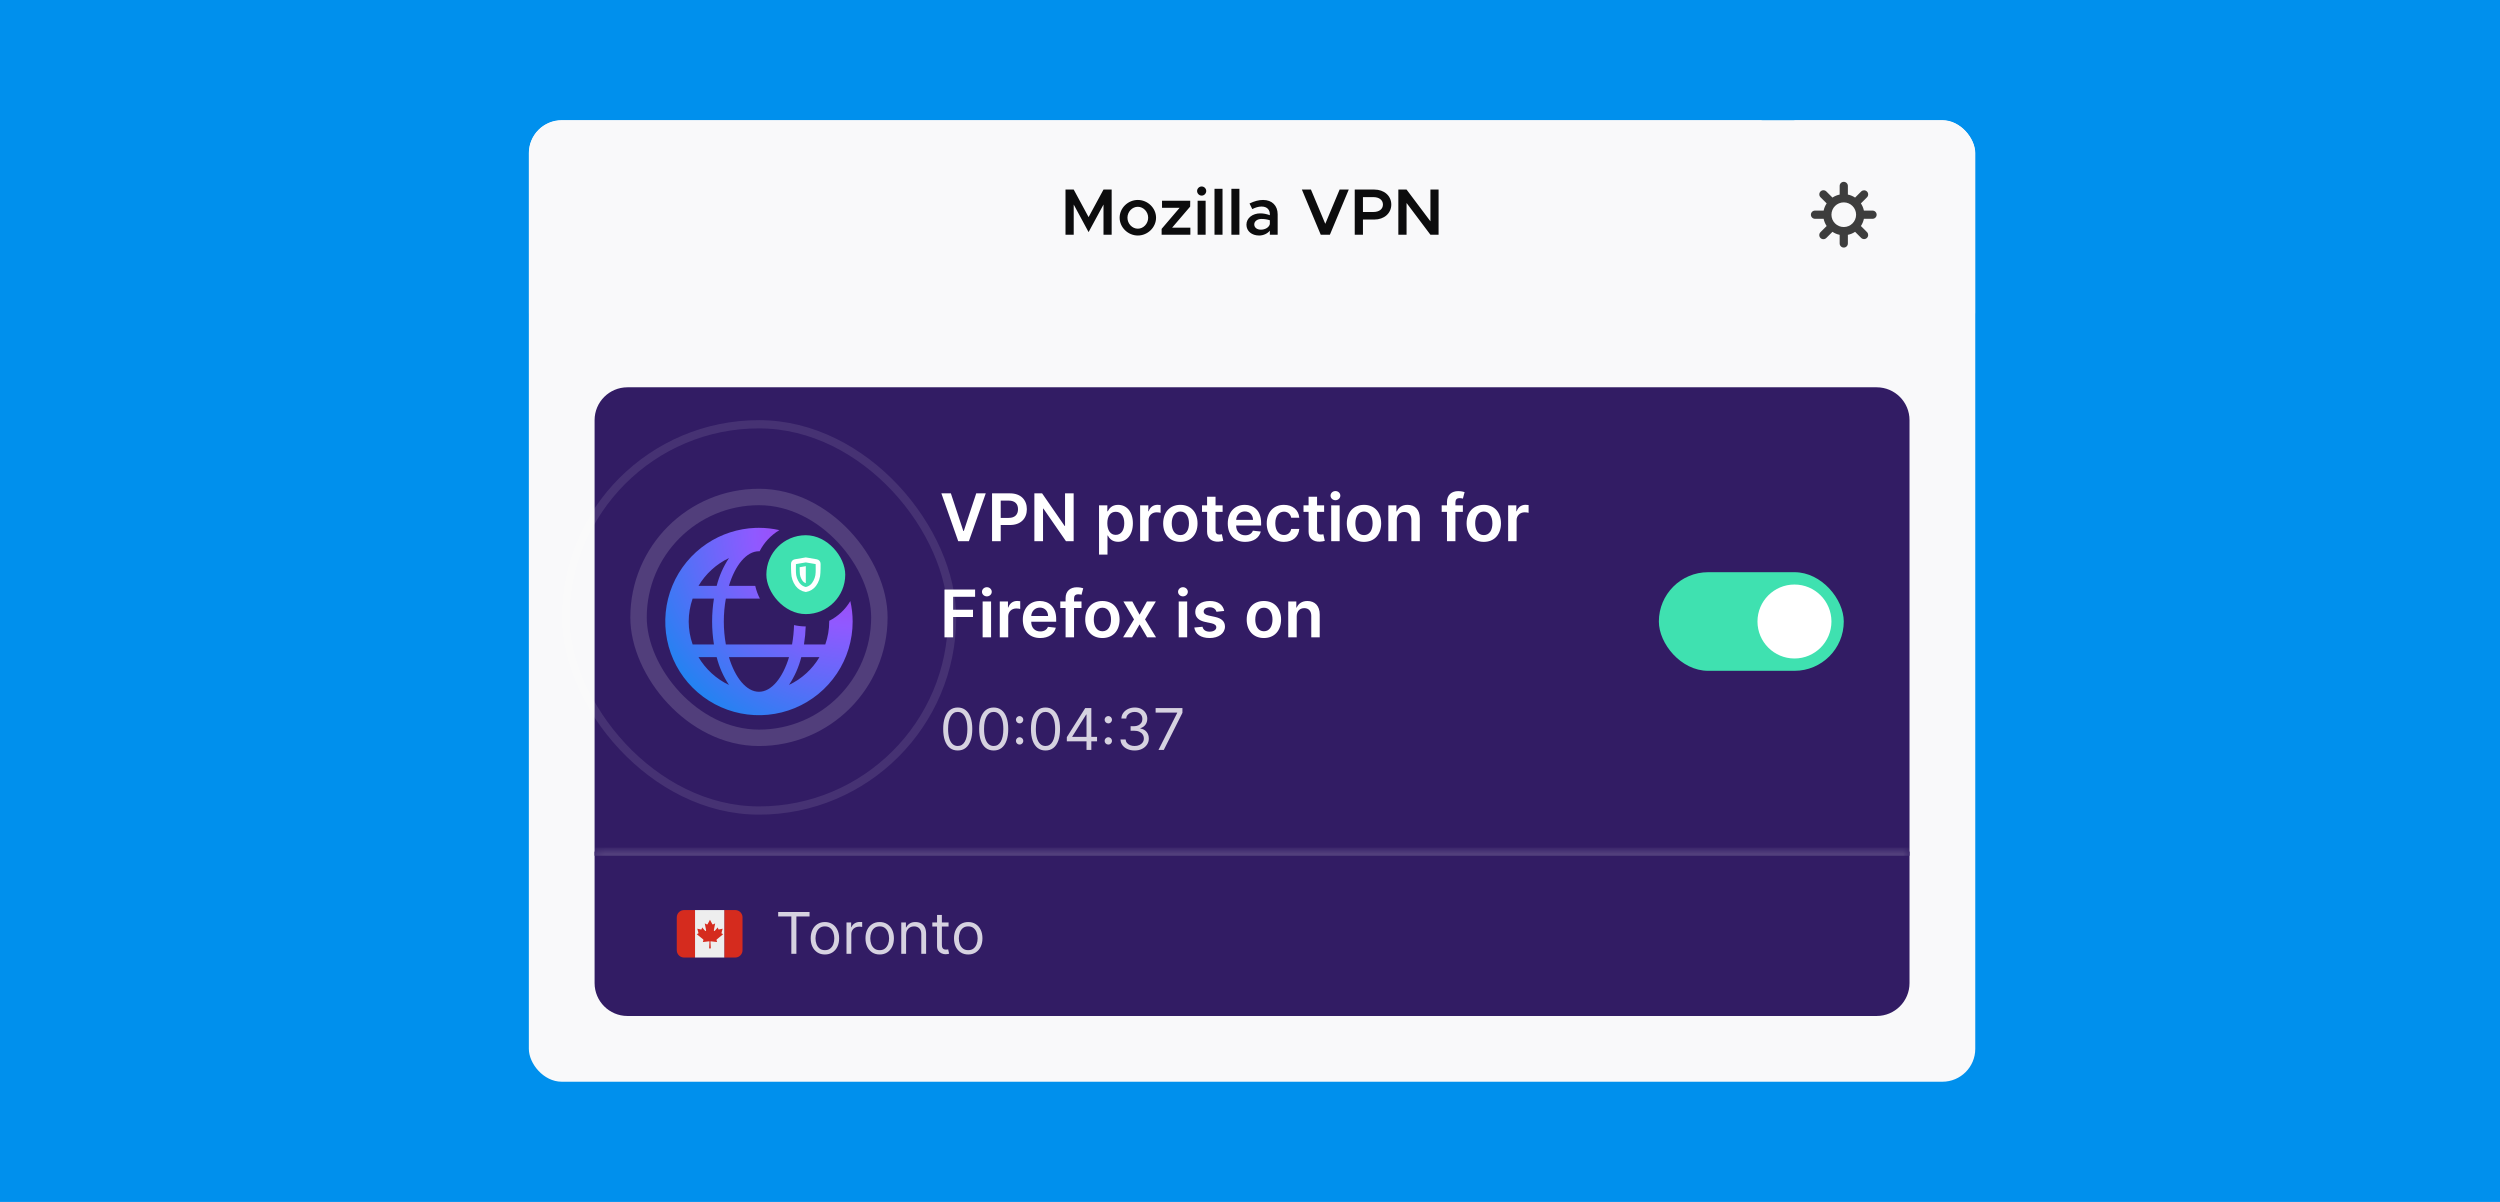 <svg width="312" height="150" viewBox="0 0 312 150" fill="none" xmlns="http://www.w3.org/2000/svg">
<rect width="312" height="150" fill="#0090ED"/>
<g clip-path="url(#clip0_175_4277)">
<rect x="66" y="15" width="180.513" height="120" rx="4.103" fill="#F9F9FA"/>
<g filter="url(#filter0_i_175_4277)">
<path d="M66 15H217.795C220.061 15 221.897 16.837 221.897 19.103V39.615H66V15Z" fill="#F9F9FA"/>
<path d="M132.975 29.808V24.171H134L135.855 27.609L137.717 24.171H138.735V29.808H137.717V26.041L135.855 29.48L134 26.041V29.808H132.975ZM142.002 29.906C140.772 29.906 139.73 28.889 139.73 27.683C139.73 26.476 140.772 25.467 142.002 25.467C143.233 25.467 144.275 26.476 144.275 27.683C144.275 28.889 143.233 29.906 142.002 29.906ZM142.002 29.053C142.7 29.053 143.291 28.429 143.291 27.683C143.291 26.944 142.7 26.32 142.002 26.32C141.297 26.32 140.706 26.944 140.706 27.683C140.706 28.429 141.297 29.053 142.002 29.053ZM144.971 29.808V29.077L147.219 26.444H145.02V25.566H148.54L148.532 26.296L146.276 28.93H148.557V29.808H144.971ZM149.971 24.926C149.651 24.926 149.397 24.655 149.397 24.351C149.397 24.048 149.651 23.785 149.971 23.785C150.283 23.785 150.537 24.048 150.537 24.351C150.537 24.655 150.283 24.926 149.971 24.926ZM149.462 29.808V25.566H150.463V29.808H149.462ZM151.57 29.808V24.072H152.571V29.808H151.57ZM153.677 29.808V24.072H154.678V29.808H153.677ZM157.631 25.467C158.755 25.467 159.452 26.181 159.452 27.256V29.808H158.476V29.299C158.164 29.693 157.631 29.906 157.138 29.906C156.236 29.906 155.555 29.373 155.555 28.552C155.555 27.715 156.334 27.141 157.286 27.141C157.672 27.141 158.09 27.223 158.476 27.371V27.256C158.476 26.764 158.205 26.288 157.434 26.288C157.032 26.288 156.646 26.427 156.285 26.608L155.94 25.91C156.539 25.615 157.097 25.467 157.631 25.467ZM157.36 29.176C157.844 29.176 158.361 28.93 158.476 28.479V28.003C158.164 27.896 157.811 27.838 157.434 27.838C156.933 27.838 156.531 28.117 156.531 28.52C156.531 28.922 156.884 29.176 157.36 29.176ZM167.184 24.171H168.324L165.97 29.808H164.829L162.474 24.171H163.606L165.395 28.446L167.184 24.171ZM169.071 29.808V24.171H171.524C172.73 24.171 173.633 24.942 173.633 26.041C173.633 27.141 172.73 27.912 171.524 27.912H170.096V29.808H169.071ZM170.096 26.969H171.409C172.106 26.969 172.591 26.616 172.591 26.041C172.591 25.467 172.106 25.114 171.409 25.114H170.096V26.969ZM174.513 29.808V24.171H175.539L178.517 28.134V24.171H179.535V29.808H178.517L175.539 25.845V29.808H174.513Z" fill="#0C0C0D"/>
</g>
<g filter="url(#filter1_i_175_4277)">
<path d="M221.897 19.103C221.897 16.837 223.734 15 226 15H246.513V39.615H221.897V19.103Z" fill="#F9F9FA"/>
<path d="M230.103 23.205C230.386 23.205 230.615 23.435 230.615 23.718V24.795C230.936 24.861 231.242 24.989 231.515 25.171L232.279 24.406C232.481 24.212 232.8 24.215 232.998 24.413C233.196 24.611 233.198 24.931 233.004 25.132L232.24 25.896C232.422 26.168 232.549 26.474 232.615 26.795H233.692C233.976 26.795 234.205 27.024 234.205 27.308C234.205 27.591 233.976 27.82 233.692 27.82H232.615C232.549 28.142 232.421 28.447 232.239 28.72L233.004 29.484C233.198 29.686 233.195 30.006 232.997 30.203C232.799 30.401 232.48 30.403 232.278 30.209L231.515 29.445C231.242 29.627 230.936 29.754 230.615 29.82V30.898C230.615 31.181 230.386 31.41 230.103 31.41C229.819 31.41 229.59 31.181 229.59 30.898V29.82C229.267 29.754 228.96 29.626 228.686 29.442C228.68 29.45 228.676 29.458 228.67 29.465L227.926 30.209C227.797 30.342 227.607 30.395 227.428 30.349C227.249 30.302 227.109 30.162 227.062 29.983C227.015 29.803 227.068 29.612 227.201 29.483L227.944 28.74C227.951 28.734 227.961 28.731 227.968 28.725C227.785 28.451 227.656 28.143 227.59 27.82H226.513C226.23 27.82 226 27.591 226 27.308C226 27.024 226.23 26.795 226.513 26.795H227.59C227.656 26.474 227.784 26.168 227.966 25.896L227.201 25.132C227.001 24.932 227.001 24.607 227.201 24.406C227.401 24.206 227.726 24.206 227.927 24.406L228.69 25.17C228.963 24.988 229.269 24.861 229.59 24.795V23.718C229.59 23.435 229.819 23.205 230.103 23.205ZM230.103 25.77C229.253 25.77 228.565 26.458 228.564 27.308C228.564 28.157 229.253 28.846 230.103 28.846C230.952 28.846 231.641 28.157 231.641 27.308C231.641 26.458 230.952 25.77 230.103 25.77Z" fill="#3D3D3D"/>
</g>
<g filter="url(#filter2_d_175_4277)">
<rect x="74.205" y="47.821" width="164.103" height="78.974" rx="4.103" fill="#F9F9FA"/>
</g>
<g filter="url(#filter3_d_175_4277)">
<path d="M74.205 51.923C74.205 49.657 76.042 47.821 78.308 47.821H234.205C236.471 47.821 238.308 49.657 238.308 51.923V106.282H74.205V51.923Z" fill="#321C64"/>
<rect x="95.641" y="66.282" width="9.846" height="9.846" rx="4.923" fill="#3FE1B0"/>
<path d="M94.718 65.359C95.583 65.36 96.438 65.46 97.269 65.646C96.216 66.272 95.357 67.188 94.8 68.284C94.773 68.283 94.746 68.282 94.718 68.282C93.147 68.282 91.741 70.036 90.966 72.605H94.256C94.38 73.164 94.575 73.696 94.833 74.19H90.587C90.248 76.082 90.248 78.02 90.587 79.913H98.848C98.991 79.115 99.073 78.307 99.095 77.497C99.564 77.606 100.051 77.665 100.552 77.666C100.527 78.418 100.456 79.169 100.336 79.913H102.997C103.319 78.993 103.486 78.026 103.488 77.051C103.488 77.023 103.485 76.995 103.485 76.967C104.581 76.411 105.496 75.552 106.121 74.5C106.308 75.331 106.41 76.186 106.411 77.051C106.411 79.364 105.725 81.625 104.44 83.547C103.155 85.47 101.329 86.968 99.193 87.853C97.056 88.738 94.705 88.97 92.437 88.519C90.169 88.068 88.086 86.954 86.451 85.319C84.816 83.684 83.702 81.601 83.25 79.333C82.799 77.065 83.031 74.713 83.915 72.577C84.8 70.44 86.299 68.614 88.222 67.33C90.025 66.125 92.125 65.447 94.286 65.367L94.718 65.359ZM90.966 81.498C91.741 84.067 93.147 85.821 94.718 85.821C96.289 85.821 97.695 84.067 98.471 81.498H90.966ZM87.172 81.498C88.066 83.008 89.391 84.218 90.977 84.97C90.272 83.908 89.752 82.734 89.441 81.498H87.172ZM100 81.498C99.689 82.732 99.17 83.905 98.466 84.966C100.05 84.214 101.374 83.007 102.268 81.498H100ZM86.439 74.19C86.117 75.11 85.951 76.077 85.949 77.051C85.951 78.026 86.117 78.993 86.439 79.913H89.1C88.796 78.017 88.796 76.085 89.1 74.19H86.439ZM90.977 69.132C89.391 69.885 88.066 71.095 87.172 72.605H89.441C89.752 71.369 90.272 70.195 90.977 69.132Z" fill="url(#paint0_radial_175_4277)"/>
<path d="M101.94 69.288C102.212 69.335 102.411 69.572 102.41 69.848C102.41 70.163 102.411 70.731 102.386 70.989C102.373 71.575 102.18 72.143 101.832 72.615C101.533 73.015 101.09 73.283 100.597 73.362L100.564 73.366L100.529 73.362C100.037 73.283 99.594 73.015 99.295 72.615C98.948 72.143 98.754 71.575 98.741 70.989C98.718 70.731 98.718 70.163 98.718 69.848C98.717 69.572 98.916 69.335 99.188 69.288L100.564 69.051L101.94 69.288ZM99.333 69.886C99.333 70.386 99.318 70.736 99.333 70.902C99.341 71.388 99.502 71.86 99.791 72.251C99.98 72.503 100.255 72.68 100.564 72.745C100.873 72.68 101.148 72.504 101.337 72.251C101.627 71.86 101.787 71.388 101.795 70.902C101.81 70.736 101.795 70.386 101.795 69.886L100.564 69.676L99.333 69.886ZM100.564 72.267H100.562C100.402 72.213 100.262 72.112 100.161 71.977C99.929 71.663 99.807 71.281 99.814 70.891C99.804 70.785 99.798 70.566 99.795 70.276L100.564 70.144V72.267Z" fill="white"/>
<path d="M118.669 61.058L120.222 65.755H120.283L121.833 61.058H123.022L120.918 67.026H119.584L117.483 61.058H118.669ZM123.808 67.026V61.058H126.046C127.418 61.058 128.15 61.895 128.15 63.034C128.15 64.182 127.409 65.009 126.031 65.009H124.889V67.026H123.808ZM124.889 64.121H125.886C126.69 64.121 127.048 63.669 127.048 63.034C127.048 62.399 126.69 61.962 125.88 61.962H124.889V64.121ZM133.992 61.058V67.026H133.031L130.219 62.961H130.17V67.026H129.089V61.058H130.056L132.865 65.126H132.917V61.058H133.992ZM137.159 68.704V62.55H138.196V63.29H138.257C138.418 62.967 138.747 62.492 139.537 62.492C140.571 62.492 141.384 63.302 141.384 64.794C141.384 66.268 140.594 67.104 139.539 67.104C138.77 67.104 138.423 66.647 138.257 66.32H138.214V68.704H137.159ZM138.193 64.788C138.193 65.656 138.572 66.239 139.245 66.239C139.942 66.239 140.309 65.627 140.309 64.788C140.309 63.955 139.947 63.357 139.245 63.357C138.566 63.357 138.193 63.92 138.193 64.788ZM142.287 67.026V62.55H143.31V63.296H143.356C143.52 62.777 143.948 62.486 144.461 62.486C144.577 62.486 144.743 62.498 144.84 62.515V63.485C144.749 63.456 144.528 63.424 144.35 63.424C143.77 63.424 143.342 63.826 143.342 64.394V67.026H142.287ZM147.308 67.113C145.997 67.113 145.164 66.189 145.164 64.805C145.164 63.418 145.997 62.492 147.308 62.492C148.619 62.492 149.453 63.418 149.453 64.805C149.453 66.189 148.619 67.113 147.308 67.113ZM147.314 66.268C148.028 66.268 148.383 65.621 148.383 64.802C148.383 63.984 148.028 63.328 147.314 63.328C146.589 63.328 146.233 63.984 146.233 64.802C146.233 65.621 146.589 66.268 147.314 66.268ZM152.583 62.55V63.366H151.7V65.68C151.7 66.105 151.913 66.198 152.178 66.198C152.309 66.198 152.428 66.172 152.487 66.157L152.664 66.982C152.551 67.02 152.344 67.078 152.044 67.087C151.251 67.11 150.639 66.696 150.645 65.854V63.366H150.01V62.55H150.645V61.478H151.7V62.55H152.583ZM155.398 67.113C154.049 67.113 153.225 66.219 153.225 64.814C153.225 63.433 154.061 62.492 155.343 62.492C156.444 62.492 157.388 63.182 157.388 64.753V65.076H154.271C154.279 65.843 154.731 66.291 155.413 66.291C155.867 66.291 156.217 66.093 156.36 65.715L157.345 65.825C157.158 66.603 156.441 67.113 155.398 67.113ZM154.274 64.365H156.377C156.371 63.756 155.964 63.313 155.357 63.313C154.728 63.313 154.306 63.794 154.274 64.365ZM160.233 67.113C158.896 67.113 158.088 66.16 158.088 64.805C158.088 63.439 158.916 62.492 160.227 62.492C161.32 62.492 162.077 63.13 162.15 64.1H161.142C161.06 63.669 160.749 63.343 160.242 63.343C159.592 63.343 159.158 63.885 159.158 64.788C159.158 65.703 159.583 66.254 160.242 66.254C160.705 66.254 161.052 65.977 161.142 65.496H162.15C162.074 66.446 161.358 67.113 160.233 67.113ZM165.251 62.55V63.366H164.368V65.68C164.368 66.105 164.581 66.198 164.846 66.198C164.977 66.198 165.097 66.172 165.155 66.157L165.333 66.982C165.219 67.02 165.012 67.078 164.712 67.087C163.92 67.11 163.308 66.696 163.313 65.854V63.366H162.678V62.55H163.313V61.478H164.368V62.55H165.251ZM166.133 67.026V62.55H167.188V67.026H166.133ZM166.664 61.915C166.326 61.915 166.052 61.658 166.052 61.344C166.052 61.026 166.326 60.77 166.664 60.77C166.999 60.77 167.273 61.026 167.273 61.344C167.273 61.658 166.999 61.915 166.664 61.915ZM170.225 67.113C168.914 67.113 168.08 66.189 168.08 64.805C168.08 63.418 168.914 62.492 170.225 62.492C171.536 62.492 172.369 63.418 172.369 64.805C172.369 66.189 171.536 67.113 170.225 67.113ZM170.231 66.268C170.945 66.268 171.3 65.621 171.3 64.802C171.3 63.984 170.945 63.328 170.231 63.328C169.505 63.328 169.15 63.984 169.15 64.802C169.15 65.621 169.505 66.268 170.231 66.268ZM174.319 64.403V67.026H173.265V62.55H174.273V63.311H174.325C174.529 62.812 174.99 62.492 175.66 62.492C176.583 62.492 177.195 63.104 177.192 64.176V67.026H176.138V64.339C176.138 63.742 175.811 63.383 175.266 63.383C174.71 63.383 174.319 63.756 174.319 64.403ZM182.567 62.55V63.366H181.637V67.026H180.583V63.366H179.921V62.55H180.583V62.128C180.583 61.224 181.203 60.779 181.981 60.779C182.345 60.779 182.645 60.854 182.782 60.901L182.57 61.717C182.482 61.691 182.342 61.653 182.176 61.653C181.783 61.653 181.637 61.848 181.637 62.198V62.55H182.567ZM185.177 67.113C183.866 67.113 183.032 66.189 183.032 64.805C183.032 63.418 183.866 62.492 185.177 62.492C186.488 62.492 187.321 63.418 187.321 64.805C187.321 66.189 186.488 67.113 185.177 67.113ZM185.183 66.268C185.897 66.268 186.252 65.621 186.252 64.802C186.252 63.984 185.897 63.328 185.183 63.328C184.457 63.328 184.102 63.984 184.102 64.802C184.102 65.621 184.457 66.268 185.183 66.268ZM188.217 67.026V62.55H189.239V63.296H189.286C189.449 62.777 189.877 62.486 190.39 62.486C190.507 62.486 190.673 62.498 190.769 62.515V63.485C190.679 63.456 190.457 63.424 190.28 63.424C189.7 63.424 189.271 63.826 189.271 64.394V67.026H188.217ZM117.871 79.026V73.058H121.693V73.965H118.952V75.585H121.431V76.491H118.952V79.026H117.871ZM122.632 79.026V74.55H123.686V79.026H122.632ZM123.162 73.915C122.824 73.915 122.55 73.659 122.55 73.344C122.55 73.026 122.824 72.77 123.162 72.77C123.497 72.77 123.771 73.026 123.771 73.344C123.771 73.659 123.497 73.915 123.162 73.915ZM124.771 79.026V74.55H125.794V75.296H125.84C126.004 74.777 126.432 74.486 126.945 74.486C127.061 74.486 127.227 74.498 127.324 74.515V75.485C127.233 75.456 127.012 75.424 126.834 75.424C126.254 75.424 125.826 75.826 125.826 76.394V79.026H124.771ZM129.821 79.113C128.472 79.113 127.648 78.219 127.648 76.814C127.648 75.433 128.484 74.492 129.766 74.492C130.867 74.492 131.811 75.182 131.811 76.753V77.076H128.694C128.702 77.843 129.154 78.291 129.836 78.291C130.29 78.291 130.64 78.093 130.783 77.715L131.768 77.825C131.581 78.603 130.864 79.113 129.821 79.113ZM128.697 76.365H130.8C130.795 75.756 130.387 75.314 129.781 75.314C129.151 75.314 128.729 75.794 128.697 76.365ZM134.971 74.55V75.366H134.041V79.026H132.986V75.366H132.325V74.55H132.986V74.128C132.986 73.224 133.607 72.779 134.385 72.779C134.749 72.779 135.049 72.854 135.186 72.901L134.974 73.717C134.886 73.691 134.746 73.653 134.58 73.653C134.187 73.653 134.041 73.848 134.041 74.198V74.55H134.971ZM137.581 79.113C136.269 79.113 135.436 78.189 135.436 76.805C135.436 75.418 136.269 74.492 137.581 74.492C138.892 74.492 139.725 75.418 139.725 76.805C139.725 78.189 138.892 79.113 137.581 79.113ZM137.586 78.268C138.3 78.268 138.656 77.621 138.656 76.802C138.656 75.984 138.3 75.328 137.586 75.328C136.861 75.328 136.505 75.984 136.505 76.802C136.505 77.621 136.861 78.268 137.586 78.268ZM141.315 74.55L142.218 76.202L143.136 74.55H144.252L142.903 76.788L144.275 79.026H143.165L142.218 77.414L141.28 79.026H140.161L141.524 76.788L140.196 74.55H141.315ZM147.103 79.026V74.55H148.158V79.026H147.103ZM147.633 73.915C147.295 73.915 147.021 73.659 147.021 73.344C147.021 73.026 147.295 72.77 147.633 72.77C147.968 72.77 148.242 73.026 148.242 73.344C148.242 73.659 147.968 73.915 147.633 73.915ZM152.78 75.733L151.818 75.838C151.736 75.544 151.48 75.279 150.993 75.279C150.553 75.279 150.218 75.488 150.221 75.791C150.218 76.051 150.399 76.208 150.854 76.31L151.617 76.473C152.462 76.657 152.873 77.047 152.876 77.685C152.873 78.533 152.083 79.113 150.964 79.113C149.866 79.113 149.175 78.626 149.044 77.805L150.073 77.706C150.163 78.108 150.478 78.318 150.961 78.318C151.463 78.318 151.795 78.087 151.795 77.781C151.795 77.528 151.602 77.362 151.192 77.272L150.428 77.111C149.569 76.934 149.166 76.502 149.169 75.85C149.166 75.022 149.901 74.492 150.979 74.492C152.028 74.492 152.634 74.975 152.78 75.733ZM157.733 79.113C156.422 79.113 155.588 78.189 155.588 76.805C155.588 75.418 156.422 74.492 157.733 74.492C159.044 74.492 159.877 75.418 159.877 76.805C159.877 78.189 159.044 79.113 157.733 79.113ZM157.739 78.268C158.453 78.268 158.808 77.621 158.808 76.802C158.808 75.984 158.453 75.328 157.739 75.328C157.013 75.328 156.658 75.984 156.658 76.802C156.658 77.621 157.013 78.268 157.739 78.268ZM161.827 76.403V79.026H160.773V74.55H161.781V75.311H161.833C162.037 74.812 162.498 74.492 163.168 74.492C164.091 74.492 164.703 75.104 164.7 76.176V79.026H163.646V76.339C163.646 75.742 163.319 75.383 162.774 75.383C162.218 75.383 161.827 75.756 161.827 76.403Z" fill="white"/>
<path d="M119.526 93.148C119.141 93.148 118.814 93.044 118.544 92.835C118.274 92.624 118.067 92.319 117.925 91.919C117.782 91.518 117.71 91.034 117.71 90.466C117.71 89.902 117.782 89.42 117.925 89.021C118.069 88.62 118.276 88.314 118.547 88.103C118.819 87.89 119.145 87.784 119.526 87.784C119.906 87.784 120.232 87.89 120.502 88.103C120.774 88.314 120.981 88.62 121.124 89.021C121.269 89.42 121.341 89.902 121.341 90.466C121.341 91.034 121.27 91.518 121.127 91.919C120.984 92.319 120.777 92.624 120.507 92.835C120.237 93.044 119.91 93.148 119.526 93.148ZM119.526 92.587C119.906 92.587 120.202 92.404 120.413 92.037C120.624 91.67 120.729 91.146 120.729 90.466C120.729 90.014 120.681 89.629 120.584 89.311C120.488 88.993 120.351 88.751 120.171 88.585C119.992 88.418 119.777 88.335 119.526 88.335C119.148 88.335 118.853 88.521 118.641 88.893C118.428 89.264 118.322 89.788 118.322 90.466C118.322 90.918 118.37 91.302 118.465 91.619C118.56 91.935 118.697 92.175 118.875 92.34C119.056 92.505 119.272 92.587 119.526 92.587ZM124.013 93.148C123.629 93.148 123.301 93.044 123.031 92.835C122.761 92.624 122.554 92.319 122.412 91.919C122.269 91.518 122.198 91.034 122.198 90.466C122.198 89.902 122.269 89.42 122.412 89.021C122.556 88.62 122.764 88.314 123.034 88.103C123.306 87.89 123.632 87.784 124.013 87.784C124.394 87.784 124.719 87.89 124.989 88.103C125.261 88.314 125.469 88.62 125.611 89.021C125.756 89.42 125.828 89.902 125.828 90.466C125.828 91.034 125.757 91.518 125.614 91.919C125.471 92.319 125.265 92.624 124.994 92.835C124.724 93.044 124.397 93.148 124.013 93.148ZM124.013 92.587C124.394 92.587 124.689 92.404 124.9 92.037C125.111 91.67 125.216 91.146 125.216 90.466C125.216 90.014 125.168 89.629 125.071 89.311C124.976 88.993 124.838 88.751 124.658 88.585C124.479 88.418 124.264 88.335 124.013 88.335C123.635 88.335 123.341 88.521 123.128 88.893C122.916 89.264 122.809 89.788 122.809 90.466C122.809 90.918 122.857 91.302 122.952 91.619C123.047 91.935 123.184 92.175 123.363 92.34C123.543 92.505 123.76 92.587 124.013 92.587ZM127.246 92.409C127.12 92.409 127.012 92.364 126.922 92.274C126.832 92.184 126.787 92.076 126.787 91.95C126.787 91.824 126.832 91.716 126.922 91.626C127.012 91.536 127.12 91.491 127.246 91.491C127.371 91.491 127.479 91.536 127.569 91.626C127.659 91.716 127.705 91.824 127.705 91.95C127.705 92.033 127.683 92.11 127.641 92.18C127.6 92.249 127.545 92.305 127.475 92.348C127.407 92.389 127.331 92.409 127.246 92.409ZM127.246 89.768C127.12 89.768 127.012 89.723 126.922 89.632C126.832 89.542 126.787 89.434 126.787 89.309C126.787 89.183 126.832 89.075 126.922 88.985C127.012 88.895 127.12 88.85 127.246 88.85C127.371 88.85 127.479 88.895 127.569 88.985C127.659 89.075 127.705 89.183 127.705 89.309C127.705 89.392 127.683 89.469 127.641 89.538C127.6 89.608 127.545 89.664 127.475 89.707C127.407 89.747 127.331 89.768 127.246 89.768ZM130.477 93.148C130.093 93.148 129.766 93.044 129.496 92.835C129.225 92.624 129.019 92.319 128.876 91.919C128.733 91.518 128.662 91.034 128.662 90.466C128.662 89.902 128.733 89.42 128.876 89.021C129.021 88.62 129.228 88.314 129.498 88.103C129.77 87.89 130.096 87.784 130.477 87.784C130.858 87.784 131.183 87.89 131.454 88.103C131.726 88.314 131.933 88.62 132.076 89.021C132.22 89.42 132.292 89.902 132.292 90.466C132.292 91.034 132.221 91.518 132.078 91.919C131.935 92.319 131.729 92.624 131.459 92.835C131.188 93.044 130.861 93.148 130.477 93.148ZM130.477 92.587C130.858 92.587 131.154 92.404 131.364 92.037C131.575 91.67 131.681 91.146 131.681 90.466C131.681 90.014 131.632 89.629 131.535 89.311C131.44 88.993 131.302 88.751 131.122 88.585C130.944 88.418 130.729 88.335 130.477 88.335C130.1 88.335 129.805 88.521 129.592 88.893C129.38 89.264 129.274 89.788 129.274 90.466C129.274 90.918 129.321 91.302 129.417 91.619C129.512 91.935 129.649 92.175 129.827 92.34C130.007 92.505 130.224 92.587 130.477 92.587ZM133.139 92.006V91.486L135.433 87.856H135.811V88.661H135.556L133.822 91.404V91.445H136.912V92.006H133.139ZM135.597 93.077V91.848V91.606V87.856H136.198V93.077H135.597ZM138.316 92.409C138.191 92.409 138.083 92.364 137.993 92.274C137.902 92.184 137.857 92.076 137.857 91.95C137.857 91.824 137.902 91.716 137.993 91.626C138.083 91.536 138.191 91.491 138.316 91.491C138.442 91.491 138.55 91.536 138.64 91.626C138.73 91.716 138.775 91.824 138.775 91.95C138.775 92.033 138.754 92.11 138.712 92.18C138.671 92.249 138.615 92.305 138.546 92.348C138.478 92.389 138.401 92.409 138.316 92.409ZM138.316 89.768C138.191 89.768 138.083 89.723 137.993 89.632C137.902 89.542 137.857 89.434 137.857 89.309C137.857 89.183 137.902 89.075 137.993 88.985C138.083 88.895 138.191 88.85 138.316 88.85C138.442 88.85 138.55 88.895 138.64 88.985C138.73 89.075 138.775 89.183 138.775 89.309C138.775 89.392 138.754 89.469 138.712 89.538C138.671 89.608 138.615 89.664 138.546 89.707C138.478 89.747 138.401 89.768 138.316 89.768ZM141.609 93.148C141.273 93.148 140.973 93.091 140.709 92.975C140.447 92.859 140.239 92.699 140.084 92.493C139.931 92.286 139.848 92.045 139.835 91.772H140.477C140.491 91.94 140.548 92.085 140.65 92.207C140.752 92.328 140.886 92.422 141.051 92.488C141.216 92.554 141.398 92.587 141.599 92.587C141.823 92.587 142.022 92.548 142.195 92.47C142.369 92.392 142.505 92.283 142.603 92.144C142.702 92.004 142.751 91.843 142.751 91.659C142.751 91.467 142.704 91.298 142.608 91.152C142.513 91.004 142.374 90.889 142.19 90.805C142.007 90.722 141.782 90.68 141.517 90.68H141.099V90.12H141.517C141.725 90.12 141.906 90.082 142.063 90.007C142.221 89.933 142.344 89.827 142.433 89.691C142.523 89.555 142.568 89.395 142.568 89.212C142.568 89.035 142.529 88.881 142.45 88.75C142.372 88.62 142.262 88.517 142.119 88.444C141.978 88.371 141.811 88.335 141.619 88.335C141.439 88.335 141.269 88.368 141.109 88.434C140.951 88.499 140.822 88.593 140.722 88.717C140.622 88.84 140.567 88.987 140.559 89.161H139.947C139.957 88.887 140.039 88.647 140.194 88.442C140.349 88.234 140.551 88.073 140.801 87.957C141.052 87.842 141.329 87.784 141.629 87.784C141.952 87.784 142.229 87.85 142.461 87.98C142.692 88.11 142.869 88.28 142.993 88.493C143.118 88.705 143.18 88.935 143.18 89.181C143.18 89.475 143.102 89.726 142.948 89.933C142.795 90.141 142.586 90.284 142.323 90.364V90.405C142.653 90.459 142.91 90.6 143.095 90.826C143.281 91.05 143.373 91.328 143.373 91.659C143.373 91.943 143.296 92.198 143.141 92.424C142.988 92.649 142.779 92.825 142.514 92.955C142.249 93.084 141.947 93.148 141.609 93.148ZM144.579 93.077L146.915 88.457V88.416H144.222V87.856H147.567V88.447L145.242 93.077H144.579Z" fill="white" fill-opacity="0.8"/>
<rect x="207.026" y="70.897" width="23.077" height="12.308" rx="6.154" fill="#3FE1B0"/>
<path fill-rule="evenodd" clip-rule="evenodd" d="M223.949 81.667C226.498 81.667 228.564 79.6 228.564 77.051C228.564 74.502 226.498 72.436 223.949 72.436C221.4 72.436 219.333 74.502 219.333 77.051C219.333 79.6 221.4 81.667 223.949 81.667Z" fill="white"/>
</g>
<rect opacity="0.15" x="79.69" y="62.023" width="30.056" height="30.056" rx="15.028" stroke="white" stroke-width="2.051"/>
<rect opacity="0.1" x="70.615" y="52.949" width="48.205" height="48.205" rx="24.103" stroke="white" stroke-width="1.026"/>
<mask id="path-18-inside-1_175_4277" fill="white">
<path d="M74.205 106.282H238.308V122.692C238.308 124.958 236.471 126.795 234.205 126.795H78.308C76.042 126.795 74.205 124.958 74.205 122.692V106.282Z"/>
</mask>
<path d="M74.205 106.282H238.308V122.692C238.308 124.958 236.471 126.795 234.205 126.795H78.308C76.042 126.795 74.205 124.958 74.205 122.692V106.282Z" fill="#321C64"/>
<path d="M74.205 105.769H238.308V106.795H74.205V105.769ZM238.308 126.795H74.205H238.308ZM74.205 126.795V106.282V126.795ZM238.308 106.282V126.795V106.282Z" fill="white" fill-opacity="0.2" mask="url(#path-18-inside-1_175_4277)"/>
<g clip-path="url(#clip1_175_4277)">
<path d="M85.373 113.576C84.87 113.576 84.462 113.984 84.462 114.487V118.59C84.462 119.093 84.87 119.501 85.373 119.501H86.741V113.576H85.373ZM91.755 113.576H90.388V119.501H91.755C92.258 119.501 92.667 119.093 92.667 118.59V114.487C92.667 113.984 92.258 113.576 91.755 113.576Z" fill="#D52B1E"/>
<path d="M86.741 113.576H90.387V119.501H86.741V113.576Z" fill="#EEEEEE"/>
<path d="M88.704 117.476C88.977 117.508 89.222 117.536 89.495 117.567L89.425 117.339C89.414 117.299 89.43 117.255 89.462 117.23L90.255 116.584L90.091 116.507C90.018 116.481 90.038 116.441 90.064 116.343L90.185 115.901L89.725 115.999C89.68 116.006 89.65 115.977 89.643 115.95L89.584 115.742L89.219 116.151C89.168 116.217 89.063 116.217 89.095 116.065L89.251 115.237L89.042 115.345C88.984 115.378 88.925 115.384 88.892 115.325L88.604 114.786V114.799V114.786L88.316 115.325C88.283 115.384 88.224 115.378 88.166 115.345L87.957 115.237L88.113 116.065C88.145 116.217 88.04 116.217 87.989 116.151L87.624 115.742L87.565 115.95C87.558 115.977 87.528 116.006 87.483 115.999L87.023 115.902L87.144 116.343C87.169 116.441 87.189 116.482 87.117 116.507L86.953 116.585L87.746 117.231C87.778 117.255 87.793 117.299 87.782 117.339L87.713 117.568L88.504 117.476C88.528 117.476 88.544 117.49 88.543 117.517L88.495 118.362H88.713L88.664 117.517C88.664 117.489 88.68 117.476 88.704 117.476Z" fill="#D52B1E"/>
</g>
<path d="M97.116 114.378V113.817H101.032V114.378H99.39V119.038H98.758V114.378H97.116ZM102.949 119.12C102.596 119.12 102.286 119.036 102.019 118.868C101.754 118.699 101.546 118.464 101.397 118.161C101.249 117.859 101.175 117.505 101.175 117.101C101.175 116.693 101.249 116.337 101.397 116.033C101.546 115.728 101.754 115.492 102.019 115.324C102.286 115.156 102.596 115.071 102.949 115.071C103.303 115.071 103.612 115.156 103.877 115.324C104.144 115.492 104.352 115.728 104.499 116.033C104.649 116.337 104.724 116.693 104.724 117.101C104.724 117.505 104.649 117.859 104.499 118.161C104.352 118.464 104.144 118.699 103.877 118.868C103.612 119.036 103.303 119.12 102.949 119.12ZM102.949 118.58C103.218 118.58 103.439 118.511 103.612 118.373C103.786 118.235 103.914 118.054 103.997 117.83C104.08 117.606 104.122 117.363 104.122 117.101C104.122 116.839 104.08 116.595 103.997 116.369C103.914 116.143 103.786 115.96 103.612 115.821C103.439 115.682 103.218 115.612 102.949 115.612C102.681 115.612 102.46 115.682 102.286 115.821C102.113 115.96 101.985 116.143 101.901 116.369C101.818 116.595 101.776 116.839 101.776 117.101C101.776 117.363 101.818 117.606 101.901 117.83C101.985 118.054 102.113 118.235 102.286 118.373C102.46 118.511 102.681 118.58 102.949 118.58ZM105.642 119.038V115.122H106.224V115.714H106.264C106.336 115.52 106.465 115.363 106.652 115.242C106.839 115.122 107.05 115.061 107.284 115.061C107.328 115.061 107.384 115.062 107.45 115.064C107.516 115.065 107.566 115.068 107.6 115.071V115.683C107.58 115.678 107.533 115.671 107.46 115.66C107.389 115.648 107.313 115.642 107.233 115.642C107.043 115.642 106.873 115.682 106.723 115.762C106.575 115.84 106.458 115.949 106.371 116.089C106.286 116.226 106.244 116.384 106.244 116.56V119.038H105.642ZM109.785 119.12C109.432 119.12 109.121 119.036 108.855 118.868C108.589 118.699 108.382 118.464 108.233 118.161C108.085 117.859 108.011 117.505 108.011 117.101C108.011 116.693 108.085 116.337 108.233 116.033C108.382 115.728 108.589 115.492 108.855 115.324C109.121 115.156 109.432 115.071 109.785 115.071C110.139 115.071 110.448 115.156 110.713 115.324C110.98 115.492 111.187 115.728 111.335 116.033C111.485 116.337 111.56 116.693 111.56 117.101C111.56 117.505 111.485 117.859 111.335 118.161C111.187 118.464 110.98 118.699 110.713 118.868C110.448 119.036 110.139 119.12 109.785 119.12ZM109.785 118.58C110.054 118.58 110.275 118.511 110.448 118.373C110.621 118.235 110.75 118.054 110.833 117.83C110.916 117.606 110.958 117.363 110.958 117.101C110.958 116.839 110.916 116.595 110.833 116.369C110.75 116.143 110.621 115.96 110.448 115.821C110.275 115.682 110.054 115.612 109.785 115.612C109.517 115.612 109.296 115.682 109.122 115.821C108.949 115.96 108.821 116.143 108.737 116.369C108.654 116.595 108.612 116.839 108.612 117.101C108.612 117.363 108.654 117.606 108.737 117.83C108.821 118.054 108.949 118.235 109.122 118.373C109.296 118.511 109.517 118.58 109.785 118.58ZM113.08 116.683V119.038H112.478V115.122H113.059V115.734H113.11C113.202 115.535 113.342 115.376 113.529 115.255C113.716 115.133 113.957 115.071 114.253 115.071C114.518 115.071 114.75 115.126 114.949 115.235C115.148 115.342 115.302 115.505 115.413 115.724C115.523 115.942 115.578 116.217 115.578 116.55V119.038H114.977V116.591C114.977 116.283 114.897 116.044 114.737 115.872C114.577 115.699 114.358 115.612 114.079 115.612C113.887 115.612 113.716 115.654 113.564 115.737C113.415 115.82 113.297 115.942 113.21 116.101C113.123 116.261 113.08 116.455 113.08 116.683ZM118.381 115.122V115.632H116.352V115.122H118.381ZM116.943 114.184H117.545V117.917C117.545 118.087 117.569 118.214 117.619 118.299C117.67 118.382 117.734 118.438 117.812 118.467C117.892 118.495 117.976 118.508 118.065 118.508C118.131 118.508 118.185 118.505 118.228 118.498C118.27 118.489 118.304 118.483 118.33 118.478L118.452 119.018C118.412 119.033 118.355 119.049 118.282 119.064C118.208 119.081 118.116 119.089 118.004 119.089C117.834 119.089 117.667 119.053 117.504 118.98C117.342 118.907 117.208 118.795 117.101 118.646C116.996 118.496 116.943 118.308 116.943 118.08V114.184ZM120.835 119.12C120.481 119.12 120.171 119.036 119.904 118.868C119.639 118.699 119.432 118.464 119.282 118.161C119.134 117.859 119.06 117.505 119.06 117.101C119.06 116.693 119.134 116.337 119.282 116.033C119.432 115.728 119.639 115.492 119.904 115.324C120.171 115.156 120.481 115.071 120.835 115.071C121.188 115.071 121.498 115.156 121.763 115.324C122.03 115.492 122.237 115.728 122.385 116.033C122.535 116.337 122.609 116.693 122.609 117.101C122.609 117.505 122.535 117.859 122.385 118.161C122.237 118.464 122.03 118.699 121.763 118.868C121.498 119.036 121.188 119.12 120.835 119.12ZM120.835 118.58C121.103 118.58 121.324 118.511 121.498 118.373C121.671 118.235 121.799 118.054 121.883 117.83C121.966 117.606 122.008 117.363 122.008 117.101C122.008 116.839 121.966 116.595 121.883 116.369C121.799 116.143 121.671 115.96 121.498 115.821C121.324 115.682 121.103 115.612 120.835 115.612C120.566 115.612 120.345 115.682 120.172 115.821C119.999 115.96 119.87 116.143 119.787 116.369C119.704 116.595 119.662 116.839 119.662 117.101C119.662 117.363 119.704 117.606 119.787 117.83C119.87 118.054 119.999 118.235 120.172 118.373C120.345 118.511 120.566 118.58 120.835 118.58Z" fill="white" fill-opacity="0.8"/>
</g>
<defs>
<filter id="filter0_i_175_4277" x="66" y="15" width="155.897" height="24.615" filterUnits="userSpaceOnUse" color-interpolation-filters="sRGB">
<feFlood flood-opacity="0" result="BackgroundImageFix"/>
<feBlend mode="normal" in="SourceGraphic" in2="BackgroundImageFix" result="shape"/>
<feColorMatrix in="SourceAlpha" type="matrix" values="0 0 0 0 0 0 0 0 0 0 0 0 0 0 0 0 0 0 127 0" result="hardAlpha"/>
<feOffset dy="-0.513"/>
<feComposite in2="hardAlpha" operator="arithmetic" k2="-1" k3="1"/>
<feColorMatrix type="matrix" values="0 0 0 0 0.906 0 0 0 0 0.906 0 0 0 0 0.906 0 0 0 1 0"/>
<feBlend mode="normal" in2="shape" result="effect1_innerShadow_175_4277"/>
</filter>
<filter id="filter1_i_175_4277" x="221.897" y="15" width="24.615" height="24.615" filterUnits="userSpaceOnUse" color-interpolation-filters="sRGB">
<feFlood flood-opacity="0" result="BackgroundImageFix"/>
<feBlend mode="normal" in="SourceGraphic" in2="BackgroundImageFix" result="shape"/>
<feColorMatrix in="SourceAlpha" type="matrix" values="0 0 0 0 0 0 0 0 0 0 0 0 0 0 0 0 0 0 127 0" result="hardAlpha"/>
<feOffset dy="-0.513"/>
<feComposite in2="hardAlpha" operator="arithmetic" k2="-1" k3="1"/>
<feColorMatrix type="matrix" values="0 0 0 0 0.906 0 0 0 0 0.906 0 0 0 0 0.906 0 0 0 1 0"/>
<feBlend mode="normal" in2="shape" result="effect1_innerShadow_175_4277"/>
</filter>
<filter id="filter2_d_175_4277" x="72.154" y="46.282" width="168.205" height="83.077" filterUnits="userSpaceOnUse" color-interpolation-filters="sRGB">
<feFlood flood-opacity="0" result="BackgroundImageFix"/>
<feColorMatrix in="SourceAlpha" type="matrix" values="0 0 0 0 0 0 0 0 0 0 0 0 0 0 0 0 0 0 127 0" result="hardAlpha"/>
<feOffset dy="0.513"/>
<feGaussianBlur stdDeviation="1.026"/>
<feColorMatrix type="matrix" values="0 0 0 0 0.047 0 0 0 0 0.047 0 0 0 0 0.051 0 0 0 0.3 0"/>
<feBlend mode="normal" in2="BackgroundImageFix" result="effect1_dropShadow_175_4277"/>
<feBlend mode="normal" in="SourceGraphic" in2="effect1_dropShadow_175_4277" result="shape"/>
</filter>
<filter id="filter3_d_175_4277" x="72.154" y="46.282" width="168.205" height="62.564" filterUnits="userSpaceOnUse" color-interpolation-filters="sRGB">
<feFlood flood-opacity="0" result="BackgroundImageFix"/>
<feColorMatrix in="SourceAlpha" type="matrix" values="0 0 0 0 0 0 0 0 0 0 0 0 0 0 0 0 0 0 127 0" result="hardAlpha"/>
<feOffset dy="0.513"/>
<feGaussianBlur stdDeviation="1.026"/>
<feColorMatrix type="matrix" values="0 0 0 0 0.047 0 0 0 0 0.047 0 0 0 0 0.051 0 0 0 0.1 0"/>
<feBlend mode="normal" in2="BackgroundImageFix" result="effect1_dropShadow_175_4277"/>
<feBlend mode="normal" in="SourceGraphic" in2="effect1_dropShadow_175_4277" result="shape"/>
</filter>
<radialGradient id="paint0_radial_175_4277" cx="0" cy="0" r="1" gradientUnits="userSpaceOnUse" gradientTransform="translate(106.411 65.359) rotate(-45) scale(33.071)">
<stop stop-color="#B833E1"/>
<stop offset="0.371" stop-color="#9059FF"/>
<stop offset="0.614" stop-color="#5B6DF8"/>
<stop offset="1" stop-color="#0090ED"/>
</radialGradient>
<clipPath id="clip0_175_4277">
<rect x="66" y="15" width="180.513" height="120" rx="4.103" fill="white"/>
</clipPath>
<clipPath id="clip1_175_4277">
<rect width="8.205" height="8.205" fill="white" transform="translate(84.462 112.436)"/>
</clipPath>
</defs>
</svg>

